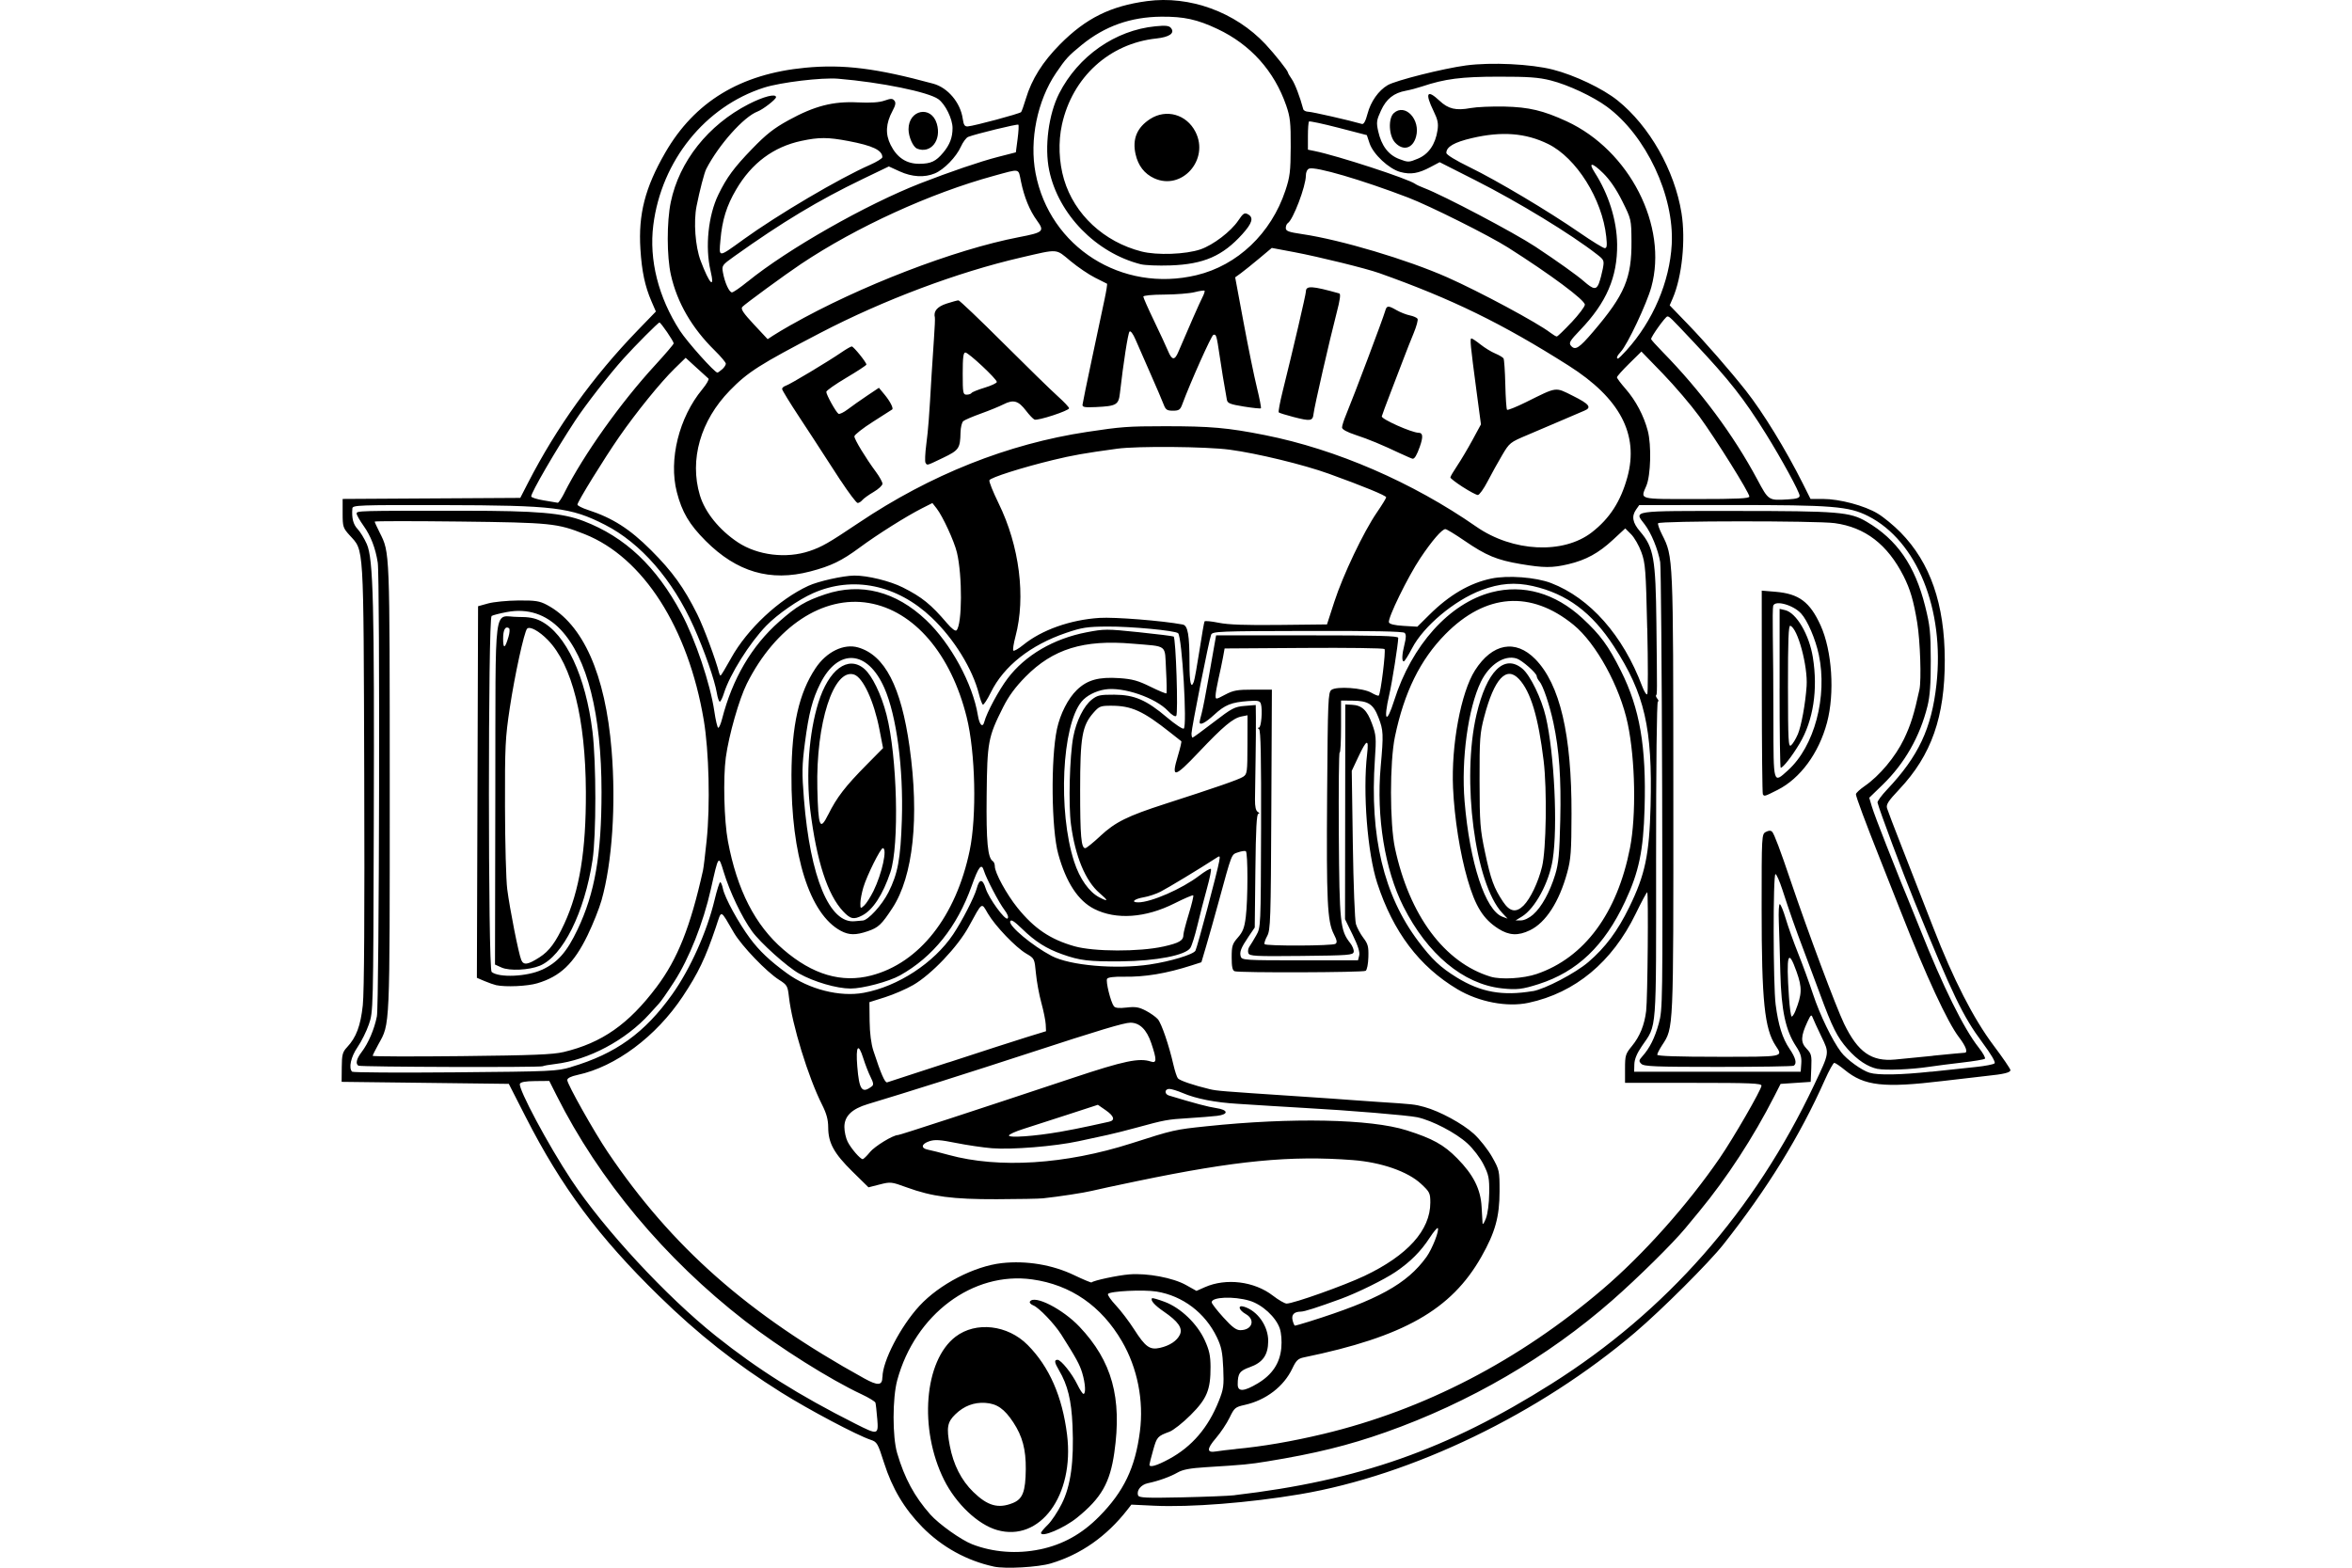 <?xml version="1.0" encoding="UTF-8" standalone="no"?>
<!-- Created with Inkscape (http://www.inkscape.org/) -->
<svg id="svg2" xmlns:rdf="http://www.w3.org/1999/02/22-rdf-syntax-ns#" xmlns="http://www.w3.org/2000/svg" height="45" width="67.5" version="1.1" xmlns:cc="http://creativecommons.org/ns#" xmlns:dc="http://purl.org/dc/elements/1.1/">
 <g id="g5081">
  <g id="g5021">
   <g id="g4962">
    <rect id="rect2990" opacity="0" height="45" width="67.5" y="0" x="3.5527e-15"/>
   </g>
  </g>
  <path id="path3851" d="m28.522 44.968c-0.778-0.168-1.494-0.564-2.055-1.136-0.516-0.526-0.863-1.11-1.095-1.84-0.18-0.564-0.201-0.601-0.383-0.662-0.397-0.132-1.775-0.862-2.572-1.362-1.3-0.816-2.384-1.672-3.508-2.771-1.734-1.695-2.794-3.12-3.822-5.134l-0.485-0.951-2.399-0.029-2.399-0.029 0.004-0.418c0.003-0.366 0.023-0.438 0.152-0.576 0.264-0.282 0.388-0.612 0.452-1.207 0.04-0.373 0.054-2.615 0.041-6.612-0.022-6.748-0.002-6.414-0.422-6.879-0.187-0.207-0.198-0.243-0.198-0.63v-0.41l2.549-0.015 2.549-0.015 0.222-0.432c0.827-1.607 1.865-3.051 3.144-4.374l0.526-0.544-0.126-0.291c-0.188-0.435-0.278-0.86-0.318-1.5-0.063-1.002 0.133-1.764 0.71-2.765 0.845-1.466 2.158-2.264 4.022-2.442 1.093-0.104 2.038 0.014 3.672 0.458 0.418 0.114 0.78 0.543 0.846 1.004 0.027 0.185 0.056 0.229 0.148 0.222 0.184-0.014 1.491-0.365 1.528-0.411 0.018-0.023 0.08-0.197 0.137-0.387 0.167-0.557 0.481-1.056 0.982-1.561 0.739-0.745 1.448-1.097 2.493-1.237 1.224-0.165 2.535 0.312 3.403 1.239 0.263 0.281 0.644 0.762 0.644 0.814 0 0.017 0.049 0.101 0.109 0.187 0.09 0.129 0.239 0.519 0.329 0.862 0.011 0.04 0.078 0.073 0.15 0.074 0.105 0.002 1.177 0.246 1.534 0.35 0.052 0.015 0.105-0.081 0.161-0.294 0.091-0.348 0.315-0.666 0.578-0.82 0.232-0.136 1.598-0.479 2.25-0.566 0.724-0.096 1.862-0.041 2.492 0.12 0.624 0.159 1.433 0.545 1.856 0.885 0.915 0.735 1.637 2.007 1.834 3.231 0.124 0.771 0.015 1.834-0.252 2.449l-0.087 0.202 0.528 0.547c0.495 0.513 1.188 1.308 1.657 1.9 0.489 0.619 1.148 1.694 1.638 2.672l0.219 0.438h0.355c0.478 0 1.196 0.191 1.572 0.419 0.17 0.102 0.465 0.345 0.656 0.54 0.854 0.869 1.267 2.06 1.27 3.666 0.003 1.629-0.383 2.73-1.302 3.706-0.326 0.346-0.387 0.441-0.354 0.551 0.022 0.073 0.208 0.56 0.413 1.083 0.372 0.947 0.613 1.566 0.91 2.333 0.578 1.492 1.156 2.621 1.733 3.389 0.266 0.354 0.484 0.672 0.484 0.709 0 0.07-0.189 0.116-0.691 0.167-0.174 0.018-0.737 0.083-1.251 0.145-1.697 0.204-2.25 0.142-2.809-0.315-0.138-0.113-0.275-0.206-0.304-0.206-0.029 0-0.151 0.22-0.271 0.49-0.719 1.615-1.65 3.124-2.909 4.719-0.414 0.525-1.774 1.882-2.536 2.53-2.738 2.332-6.401 4.1-9.619 4.644-1.456 0.246-3.147 0.379-4.19 0.329l-0.648-0.031-0.12 0.154c-0.597 0.762-1.329 1.275-2.189 1.533-0.367 0.11-1.308 0.163-1.637 0.092zm1.325-0.493c0.655-0.138 1.202-0.441 1.699-0.945 0.706-0.714 1.034-1.399 1.168-2.439 0.115-0.89-0.071-1.826-0.514-2.587-0.593-1.019-1.471-1.625-2.577-1.779-1.701-0.237-3.36 1.003-3.873 2.893-0.139 0.511-0.14 1.627-0.003 2.092 0.213 0.724 0.496 1.247 0.951 1.762 0.244 0.276 0.884 0.732 1.201 0.855 0.597 0.233 1.291 0.285 1.948 0.147zm0.029-0.475c0-0.024 0.088-0.128 0.194-0.231 0.106-0.103 0.288-0.376 0.402-0.605 0.258-0.515 0.353-1.208 0.308-2.249-0.032-0.723-0.138-1.158-0.387-1.58-0.133-0.225-0.144-0.303-0.043-0.302 0.101 0.001 0.416 0.395 0.57 0.712 0.071 0.146 0.15 0.266 0.175 0.266 0.072 0 0.054-0.3-0.035-0.597-0.074-0.246-0.173-0.428-0.601-1.103-0.199-0.314-0.642-0.776-0.804-0.84-0.073-0.029-0.117-0.078-0.097-0.11 0.125-0.202 0.939 0.212 1.423 0.723 0.933 0.987 1.224 2.038 0.999 3.612-0.124 0.869-0.374 1.305-1.068 1.867-0.375 0.304-1.038 0.583-1.036 0.437zm-1.262-0.081c-0.55-0.158-1.176-0.751-1.52-1.439-0.729-1.461-0.572-3.423 0.329-4.11 0.585-0.446 1.496-0.342 2.07 0.237 0.621 0.625 0.995 1.48 1.131 2.578 0.215 1.74-0.777 3.089-2.01 2.734zm0.451-0.774c0.286-0.114 0.367-0.326 0.374-0.974 0.005-0.562-0.095-0.941-0.356-1.339-0.257-0.392-0.472-0.542-0.809-0.563-0.323-0.02-0.609 0.089-0.855 0.327-0.232 0.224-0.26 0.382-0.161 0.903 0.103 0.545 0.331 0.993 0.674 1.327 0.411 0.4 0.716 0.486 1.133 0.319zm6.369-0.227c3.564-0.417 6.099-1.308 9.09-3.195 3.299-2.081 5.827-4.958 7.541-8.582 0.447-0.945 0.441-0.902 0.205-1.391-0.112-0.233-0.223-0.475-0.247-0.538-0.037-0.101-0.056-0.086-0.15 0.115-0.195 0.42-0.201 0.592-0.028 0.773 0.141 0.147 0.152 0.194 0.137 0.558l-0.017 0.397-0.432 0.029-0.432 0.029-0.176 0.346c-0.602 1.183-1.365 2.354-2.155 3.31-0.143 0.173-0.325 0.394-0.405 0.49-0.355 0.43-1.363 1.425-2.094 2.066-1.857 1.63-4.108 2.94-6.505 3.787-1.066 0.377-2.024 0.613-3.382 0.834-0.547 0.089-0.65 0.099-1.786 0.17-0.446 0.028-0.657 0.068-0.802 0.152-0.212 0.122-0.551 0.244-0.854 0.307-0.197 0.041-0.333 0.211-0.279 0.351 0.026 0.068 0.234 0.077 1.257 0.055 0.674-0.015 1.355-0.042 1.514-0.061zm-1.877-1.04c0.652-0.355 1.114-0.894 1.419-1.656 0.14-0.349 0.152-0.441 0.13-0.947-0.02-0.46-0.053-0.619-0.182-0.888-0.338-0.704-0.981-1.191-1.732-1.313-0.376-0.061-1.343-0.013-1.394 0.069-0.018 0.028 0.085 0.177 0.229 0.33 0.143 0.153 0.378 0.462 0.521 0.686 0.325 0.507 0.45 0.596 0.742 0.531 0.282-0.064 0.492-0.204 0.573-0.382 0.084-0.185-0.051-0.377-0.461-0.658-0.27-0.185-0.395-0.327-0.338-0.385 0.012-0.012 0.175 0.034 0.361 0.104 0.458 0.171 0.934 0.627 1.151 1.104 0.129 0.282 0.164 0.443 0.165 0.761 0.003 0.66-0.103 0.917-0.571 1.384-0.223 0.223-0.497 0.439-0.608 0.48-0.344 0.127-0.361 0.148-0.468 0.529-0.057 0.204-0.105 0.391-0.106 0.414-0.004 0.094 0.208 0.033 0.569-0.163zm1.905-0.285c0.782-0.073 1.616-0.217 2.521-0.433 2.892-0.693 5.612-2.104 8.02-4.161 1.156-0.987 2.429-2.414 3.351-3.757 0.394-0.574 1.199-1.969 1.199-2.078 0-0.068-0.312-0.081-1.958-0.081h-1.958v-0.408c0-0.381 0.013-0.424 0.201-0.653 0.225-0.275 0.356-0.599 0.405-1.001 0.043-0.354 0.069-3.411 0.03-3.409-0.017 0.001-0.166 0.28-0.331 0.619-0.675 1.386-1.735 2.267-3.075 2.554-0.613 0.132-1.425-0.023-2.038-0.388-1.096-0.653-1.846-1.645-2.304-3.049-0.281-0.862-0.418-2.611-0.29-3.704 0.053-0.456-0.01-0.433-0.258 0.094l-0.183 0.389 0.031 2.102c0.017 1.158 0.057 2.189 0.089 2.296 0.032 0.106 0.128 0.284 0.213 0.396 0.133 0.174 0.153 0.253 0.144 0.554-0.005 0.195-0.04 0.369-0.078 0.392-0.079 0.049-3.634 0.06-3.76 0.012-0.063-0.024-0.085-0.129-0.085-0.399 0-0.327 0.019-0.388 0.178-0.569 0.143-0.163 0.188-0.279 0.227-0.592 0.062-0.497 0.063-1.847 0.001-1.886-0.026-0.016-0.126-0.001-0.224 0.033-0.195 0.068-0.167-0.003-0.56 1.435-0.117 0.428-0.275 0.99-0.352 1.249l-0.139 0.471-0.271 0.087c-0.735 0.237-1.348 0.339-1.966 0.328-0.269-0.004-0.443 0.017-0.469 0.059-0.045 0.072 0.102 0.668 0.194 0.788 0.04 0.052 0.146 0.063 0.366 0.038 0.253-0.029 0.353-0.013 0.551 0.09 0.133 0.069 0.289 0.18 0.345 0.245 0.106 0.122 0.319 0.745 0.448 1.31 0.04 0.174 0.097 0.348 0.127 0.386 0.051 0.065 0.451 0.201 0.909 0.311 0.211 0.05 0.288 0.057 2.506 0.204 0.76 0.05 1.447 0.098 1.526 0.106 0.079 0.008 0.442 0.033 0.806 0.057 1.01 0.065 1.047 0.069 1.325 0.145 0.442 0.121 1.1 0.478 1.422 0.771 0.169 0.154 0.404 0.452 0.523 0.662 0.21 0.374 0.215 0.395 0.215 0.987 0 0.73-0.125 1.181-0.524 1.883-0.864 1.521-2.23 2.295-5.091 2.885-0.168 0.035-0.223 0.087-0.332 0.318-0.246 0.52-0.758 0.911-1.368 1.047-0.27 0.06-0.297 0.083-0.433 0.365-0.08 0.165-0.256 0.43-0.392 0.588-0.271 0.315-0.268 0.43 0.011 0.381 0.099-0.017 0.349-0.047 0.555-0.067zm-10.287-0.876c-0.017-0.214-0.04-0.418-0.051-0.453-0.011-0.035-0.189-0.144-0.396-0.241-0.905-0.424-2.346-1.33-3.348-2.107-2.295-1.779-4.188-4.044-5.407-6.472l-0.209-0.416-0.407 0.004c-0.278 0.002-0.416 0.028-0.436 0.079-0.053 0.138 0.817 1.765 1.476 2.759 0.937 1.414 2.73 3.35 4.154 4.484 1.205 0.96 2.366 1.69 3.998 2.514 0.651 0.329 0.665 0.325 0.627-0.15zm10.922-1.008c0.416-0.249 0.635-0.58 0.675-1.017 0.018-0.198 0.001-0.424-0.042-0.553-0.108-0.328-0.505-0.694-0.869-0.802-0.458-0.136-1.092-0.109-1.087 0.046 0.001 0.036 0.151 0.231 0.334 0.432 0.252 0.279 0.369 0.367 0.487 0.367 0.342 0 0.444-0.3 0.156-0.463-0.207-0.118-0.239-0.27-0.044-0.209 0.388 0.121 0.693 0.559 0.689 0.988-0.003 0.399-0.157 0.615-0.53 0.747-0.29 0.103-0.344 0.18-0.345 0.493-0.001 0.219 0.177 0.21 0.576-0.029zm-10.771-0.18c0.002-0.459 0.52-1.457 1.06-2.043 0.573-0.622 1.575-1.141 2.368-1.229 0.704-0.077 1.449 0.047 2.07 0.345 0.265 0.127 0.491 0.221 0.503 0.21 0.056-0.056 0.749-0.204 1.082-0.231 0.516-0.042 1.256 0.097 1.629 0.306l0.3 0.168 0.241-0.107c0.608-0.269 1.419-0.168 1.95 0.242 0.163 0.126 0.341 0.229 0.396 0.229 0.196 0 1.65-0.517 2.233-0.794 1.24-0.589 1.891-1.313 1.891-2.104 0-0.272-0.018-0.308-0.264-0.537-0.383-0.357-1.139-0.62-1.961-0.684-1.786-0.137-3.354 0.015-6.167 0.599-0.608 0.126-1.204 0.254-1.325 0.285-0.207 0.052-0.955 0.167-1.401 0.214-0.111 0.012-0.707 0.023-1.325 0.025-1.265 0.004-1.856-0.074-2.583-0.339-0.44-0.161-0.465-0.163-0.776-0.084l-0.322 0.082-0.463-0.455c-0.527-0.519-0.692-0.819-0.693-1.265-0.001-0.223-0.048-0.397-0.177-0.653-0.396-0.785-0.86-2.294-0.95-3.092-0.036-0.317-0.052-0.345-0.283-0.491-0.36-0.228-1.071-0.969-1.295-1.35-0.407-0.694-0.346-0.676-0.521-0.156-0.298 0.883-0.505 1.316-0.95 1.985-0.765 1.15-1.926 2.016-3.017 2.25-0.194 0.042-0.296 0.093-0.296 0.149 0 0.115 0.774 1.492 1.161 2.065 1.84 2.727 4.022 4.654 7.362 6.498 0.394 0.218 0.52 0.208 0.521-0.04zm12.256-1.597c1.958-0.615 2.795-1.075 3.353-1.847 0.168-0.231 0.382-0.779 0.327-0.834-0.016-0.016-0.12 0.108-0.23 0.277-0.256 0.393-0.556 0.694-0.977 0.98-0.324 0.22-1.098 0.602-1.569 0.774-0.684 0.25-1.049 0.367-1.152 0.368-0.197 0.002-0.278 0.088-0.237 0.253 0.021 0.083 0.051 0.15 0.068 0.15 0.017 0 0.204-0.055 0.417-0.121zm5.157-3.68c0.005-0.435-0.013-0.527-0.164-0.827-0.096-0.19-0.298-0.455-0.463-0.605-0.332-0.304-1.01-0.657-1.436-0.749-0.265-0.057-1.976-0.199-3.226-0.267-0.285-0.016-0.713-0.041-0.95-0.057-0.238-0.016-0.678-0.044-0.979-0.062-0.65-0.039-1.196-0.146-1.576-0.309-0.152-0.065-0.327-0.119-0.387-0.119-0.138 0-0.146 0.149-0.01 0.19 0.732 0.222 1.127 0.327 1.354 0.36 0.35 0.051 0.367 0.181 0.029 0.223-0.135 0.017-0.504 0.046-0.821 0.066-0.61 0.037-0.683 0.051-1.498 0.274-0.285 0.078-0.661 0.173-0.835 0.21-0.174 0.037-0.545 0.117-0.823 0.178-0.682 0.148-1.924 0.248-2.489 0.202-0.253-0.021-0.716-0.089-1.029-0.152-0.456-0.092-0.606-0.101-0.763-0.05-0.236 0.078-0.255 0.204-0.037 0.245 0.087 0.017 0.353 0.083 0.59 0.149 1.439 0.394 3.353 0.273 5.242-0.332 1.21-0.388 1.242-0.395 2.16-0.491 2.436-0.256 4.708-0.21 5.738 0.116 0.746 0.236 1.068 0.413 1.453 0.804 0.465 0.471 0.674 0.885 0.701 1.394 0.011 0.214 0.024 0.427 0.028 0.475 0.004 0.048 0.047-0.017 0.096-0.144 0.052-0.135 0.091-0.434 0.094-0.72zm-17.777-1.177c0.145-0.175 0.667-0.494 0.81-0.494 0.054 0 2.239-0.714 5.027-1.643 1.463-0.487 1.895-0.578 2.232-0.466 0.168 0.056 0.17-0.053 0.009-0.529-0.132-0.391-0.333-0.587-0.6-0.587-0.178 0-0.911 0.22-2.879 0.864-1.672 0.547-3.533 1.136-4.655 1.473-0.46 0.138-0.673 0.345-0.673 0.656 0 0.131 0.042 0.322 0.093 0.423 0.099 0.197 0.362 0.501 0.432 0.501 0.024 0 0.116-0.089 0.205-0.197zm5.433-0.581c0.269-0.047 0.671-0.126 0.893-0.176 0.222-0.05 0.462-0.102 0.533-0.117 0.192-0.039 0.158-0.162-0.092-0.335l-0.221-0.153-0.859 0.28c-0.472 0.154-1.047 0.34-1.276 0.412-0.23 0.072-0.418 0.158-0.418 0.19 0 0.072 0.739 0.02 1.44-0.102zm-5.373-1.311c0.054-0.042 0.046-0.102-0.036-0.265-0.059-0.116-0.153-0.358-0.21-0.539-0.145-0.463-0.221-0.361-0.173 0.232 0.055 0.68 0.136 0.79 0.419 0.571zm2.205-0.688c0.935-0.307 1.945-0.633 2.246-0.726l0.547-0.168-0.009-0.196c-0.005-0.107-0.061-0.385-0.125-0.618-0.064-0.232-0.134-0.614-0.156-0.848-0.04-0.424-0.041-0.427-0.278-0.566-0.306-0.18-0.891-0.792-1.102-1.152-0.188-0.323-0.15-0.349-0.548 0.378-0.317 0.581-1.072 1.374-1.596 1.677-0.197 0.114-0.56 0.271-0.806 0.349l-0.449 0.142 0.006 0.543c0.004 0.347 0.044 0.656 0.109 0.854 0.216 0.662 0.33 0.922 0.394 0.905 0.037-0.01 0.831-0.269 1.766-0.576zm28.195 0.269c0.444-0.048 1.022-0.109 1.286-0.137 0.264-0.027 0.504-0.074 0.534-0.104 0.034-0.034-0.097-0.257-0.349-0.597-0.562-0.757-0.852-1.358-1.952-4.056-0.338-0.828-1.004-2.609-1.058-2.832-0.009-0.037 0.114-0.205 0.274-0.374 0.902-0.956 1.277-1.753 1.417-3.015 0.239-2.156-0.56-4.126-1.962-4.836-0.554-0.28-1.026-0.318-3.934-0.316l-2.634 0.002-0.088 0.125c-0.138 0.197-0.105 0.379 0.115 0.635 0.389 0.455 0.445 0.769 0.466 2.632 0.023 2.031 0.023 2.035-0.009 2.066-0.014 0.014 0.003 0.06 0.039 0.103 0.035 0.043 0.04 0.077 0.012 0.077-0.031 0-0.052 1.837-0.051 4.536 0.002 5.064 0.028 4.719-0.41 5.358-0.14 0.205-0.21 0.374-0.214 0.518l-0.006 0.215h2.39 2.39l0.017-0.238c0.013-0.184-0.02-0.294-0.149-0.49-0.302-0.458-0.425-1.035-0.452-2.115-0.013-0.528-0.033-1.187-0.044-1.464s0.001-0.504 0.027-0.504c0.026 0 0.104 0.188 0.172 0.418 0.068 0.23 0.228 0.677 0.355 0.994 0.127 0.317 0.319 0.842 0.426 1.167 0.197 0.597 0.55 1.327 0.807 1.668 0.159 0.212 0.591 0.525 0.818 0.593 0.244 0.074 0.895 0.062 1.766-0.032zm-1.531-0.08c-0.287-0.057-0.584-0.253-0.864-0.57-0.304-0.345-0.441-0.618-0.803-1.603-0.162-0.439-0.373-1.006-0.47-1.26-0.21-0.549-0.405-1.105-0.602-1.714-0.08-0.246-0.169-0.446-0.198-0.446-0.072 0-0.067 3.184 0.005 3.744 0.077 0.595 0.195 0.969 0.399 1.271 0.178 0.262 0.218 0.424 0.12 0.485-0.031 0.019-1.007 0.034-2.171 0.034-1.807-0-2.128-0.013-2.202-0.087-0.077-0.077-0.074-0.101 0.03-0.218 0.21-0.234 0.356-0.526 0.471-0.944 0.11-0.398 0.113-0.587 0.096-6.71-0.01-3.465-0.035-6.404-0.056-6.531-0.06-0.358-0.259-0.842-0.446-1.083-0.311-0.402-0.418-0.386 2.618-0.385 2.946 0.001 3.275 0.028 3.752 0.309 0.873 0.513 1.387 1.255 1.68 2.426 0.139 0.556 0.159 0.746 0.161 1.555 0.002 0.673-0.024 1.026-0.094 1.31-0.215 0.872-0.656 1.647-1.285 2.257l-0.387 0.375 0.073 0.246c0.04 0.135 0.227 0.635 0.416 1.11 0.189 0.475 0.384 0.968 0.434 1.094 0.05 0.127 0.124 0.308 0.166 0.403 0.041 0.095 0.209 0.51 0.373 0.922 0.651 1.64 1.252 2.856 1.678 3.394 0.123 0.156 0.204 0.301 0.179 0.323-0.025 0.022-0.317 0.071-0.65 0.109-0.333 0.039-0.76 0.093-0.95 0.122-0.51 0.077-1.238 0.107-1.474 0.06zm1.582-0.38c0.471-0.047 0.88-0.085 0.907-0.085 0.107 0 0.041-0.184-0.16-0.446-0.326-0.424-0.946-1.762-1.661-3.586-0.168-0.428-0.439-1.115-0.603-1.526-0.418-1.052-0.693-1.791-0.693-1.863 0-0.034 0.112-0.138 0.249-0.233 0.428-0.294 0.885-0.841 1.129-1.349 0.195-0.407 0.292-0.716 0.445-1.422 0.059-0.274 0.022-1.394-0.064-1.92-0.103-0.63-0.201-0.961-0.393-1.34-0.461-0.906-1.101-1.398-1.974-1.517-0.524-0.071-5.025-0.068-5.069 0.003-0.016 0.025 0.035 0.171 0.113 0.325 0.323 0.638 0.321 0.601 0.324 7.436 0.003 6.851 0.009 6.714-0.322 7.221-0.077 0.118-0.14 0.241-0.14 0.274 0 0.039 0.599 0.059 1.757 0.059 1.906 0 1.857 0.01 1.642-0.317-0.32-0.483-0.403-1.291-0.403-3.929-0-2.121 0.001-2.144 0.121-2.208 0.083-0.044 0.14-0.046 0.181-0.005 0.056 0.056 0.235 0.53 0.535 1.42 0.487 1.442 1.299 3.614 1.529 4.09 0.397 0.818 0.786 1.091 1.464 1.028 0.127-0.012 0.616-0.06 1.087-0.107zm-4.881-7.503c-0.015-0.025-0.029-1.35-0.03-2.946l-0.002-2.901 0.396 0.033c0.672 0.056 0.987 0.292 1.293 0.965 0.33 0.728 0.41 1.944 0.184 2.791-0.234 0.877-0.767 1.602-1.418 1.931-0.374 0.189-0.382 0.191-0.422 0.127zm0.721-0.69c0.758-0.682 1.139-2.114 0.885-3.317-0.096-0.451-0.324-0.983-0.508-1.183-0.227-0.247-0.743-0.391-0.801-0.223-0.014 0.04-0.018 0.422-0.011 0.85 0.008 0.428 0.016 1.523 0.017 2.434 0.003 1.867-0.009 1.825 0.418 1.44zm-0.24-2.353v-2.281l0.158 0.037c0.323 0.076 0.691 0.702 0.796 1.353 0.15 0.93 0.013 1.817-0.382 2.479-0.215 0.361-0.474 0.693-0.541 0.693-0.017 0-0.032-1.027-0.032-2.281zm0.521 1.324c0.102-0.239 0.22-0.883 0.254-1.389 0.038-0.574-0.257-1.667-0.469-1.73-0.051-0.015-0.067 0.417-0.066 1.742 0.002 1.572 0.012 1.754 0.09 1.689 0.048-0.04 0.134-0.18 0.19-0.312zm-35.204 9.546c1.28-0.379 2.113-0.978 2.902-2.086 0.518-0.727 0.997-1.796 1.217-2.715 0.066-0.277 0.138-0.504 0.16-0.504 0.022 0 0.057 0.084 0.078 0.187 0.054 0.261 0.446 0.98 0.778 1.426 0.267 0.359 0.568 0.644 1.059 1.002 0.634 0.462 1.518 0.687 2.205 0.56 0.98-0.18 2.015-0.857 2.565-1.677 0.257-0.384 0.609-1.069 0.676-1.315 0.077-0.287 0.17-0.288 0.258-0.004 0.088 0.283 0.561 0.931 0.629 0.862 0.035-0.035 0.001-0.125-0.092-0.248-0.157-0.206-0.523-0.906-0.589-1.126-0.067-0.223-0.151-0.117-0.351 0.443-0.42 1.175-1.111 2.037-2.057 2.566-0.319 0.178-1.074 0.379-1.42 0.377-0.397-0.001-1.047-0.191-1.476-0.431-0.342-0.191-1.114-0.885-1.351-1.214-0.295-0.41-0.637-1.127-0.813-1.706-0.148-0.488-0.145-0.493-0.368 0.501-0.218 0.969-0.623 1.99-1.054 2.657-0.216 0.333-0.373 0.558-0.441 0.631-0.032 0.034-0.15 0.164-0.262 0.288-0.686 0.759-1.754 1.327-2.708 1.44-0.173 0.02-0.334 0.049-0.36 0.064-0.064 0.038-5.228 0.022-5.289-0.016-0.089-0.055-0.055-0.199 0.092-0.391 0.193-0.253 0.365-0.655 0.438-1.025 0.068-0.34 0.091-12.594 0.025-13.022-0.064-0.416-0.199-0.766-0.407-1.058-0.11-0.154-0.199-0.313-0.199-0.352 0-0.081 0.024-0.082 3.082-0.081 2.102 0 2.823 0.062 3.432 0.296 1.192 0.457 2.085 1.301 2.807 2.651 0.401 0.75 0.829 2.023 0.944 2.808 0.038 0.261 0.089 0.475 0.113 0.475 0.024 0 0.072-0.11 0.107-0.245 0.299-1.164 0.847-2.099 1.641-2.802 0.501-0.443 0.756-0.595 1.323-0.785 1.02-0.342 2.024-0.085 2.895 0.741 0.708 0.671 1.337 1.83 1.484 2.73 0.045 0.279 0.137 0.373 0.185 0.191 0.069-0.265 0.417-0.913 0.671-1.248 0.504-0.666 1.319-1.142 2.269-1.324 0.504-0.097 0.576-0.097 1.491-0.002 0.529 0.055 0.98 0.111 1.003 0.125 0.064 0.04 0.135 2.217 0.074 2.278-0.031 0.031-0.125-0.025-0.234-0.141-0.361-0.383-1.293-0.701-1.81-0.618-0.27 0.043-0.531 0.178-0.671 0.347-0.568 0.683-0.683 3.149-0.215 4.594 0.159 0.491 0.43 0.875 0.725 1.027 0.264 0.136 0.265 0.099 0.005-0.123-0.403-0.345-0.698-1.051-0.82-1.968-0.076-0.565-0.039-1.968 0.066-2.519 0.086-0.452 0.302-0.886 0.53-1.066 0.162-0.127 0.237-0.144 0.646-0.142 0.58 0.003 0.92 0.15 1.516 0.655 0.231 0.195 0.446 0.339 0.478 0.319 0.103-0.063-0.049-2.631-0.161-2.738-0.08-0.076-1.355-0.197-2.032-0.192-0.581 0.004-0.726 0.026-1.184 0.182-1.02 0.347-1.787 0.953-2.157 1.704-0.103 0.21-0.207 0.369-0.231 0.355-0.024-0.015-0.074-0.15-0.112-0.301-0.182-0.722-0.717-1.589-1.356-2.196-0.997-0.947-2.262-1.208-3.405-0.702-0.42 0.186-1.027 0.608-1.342 0.933-0.479 0.494-1.047 1.4-1.215 1.936-0.042 0.135-0.096 0.245-0.12 0.245-0.024 0-0.062-0.11-0.084-0.245-0.062-0.373-0.354-1.211-0.664-1.904-0.605-1.352-1.52-2.404-2.547-2.928-0.984-0.502-1.446-0.558-4.649-0.565-2.439-0.005-2.594 0.001-2.601 0.096-0.022 0.277 0.024 0.457 0.15 0.59 0.076 0.08 0.196 0.275 0.265 0.434 0.186 0.424 0.218 1.699 0.2 8.035-0.015 5.358-0.016 5.387-0.141 5.75-0.069 0.2-0.215 0.495-0.325 0.654-0.191 0.278-0.262 0.598-0.156 0.705 0.024 0.024 1.352 0.032 2.952 0.018 2.782-0.024 2.927-0.031 3.333-0.151zm-0.217-0.429c1.101-0.263 1.865-0.797 2.67-1.867 0.603-0.801 0.972-1.728 1.332-3.346 0.017-0.074 0.064-0.463 0.105-0.864 0.105-1.013 0.067-2.561-0.083-3.453-0.447-2.652-1.738-4.668-3.416-5.335-0.79-0.314-0.97-0.332-3.594-0.363-1.339-0.015-2.434-0.015-2.434 0.002 0 0.017 0.064 0.158 0.143 0.314 0.293 0.583 0.288 0.464 0.289 7.328 0 6.979 0.01 6.755-0.323 7.357-0.092 0.166-0.167 0.317-0.167 0.336 0 0.019 1.147 0.023 2.549 0.008 2.048-0.022 2.623-0.045 2.928-0.117zm-1.935-1.92c-0.063-0.014-0.213-0.067-0.334-0.118l-0.218-0.093 0.017-5.333 0.017-5.333 0.288-0.08c0.158-0.044 0.547-0.082 0.864-0.085 0.494-0.004 0.611 0.014 0.823 0.126 1.036 0.548 1.679 1.991 1.857 4.17 0.128 1.567 0.017 3.228-0.288 4.308-0.067 0.238-0.248 0.691-0.402 1.008-0.393 0.809-0.783 1.181-1.445 1.377-0.283 0.084-0.905 0.112-1.179 0.053zm1.313-0.44c0.453-0.21 0.714-0.505 1.026-1.161 0.495-1.041 0.686-2.139 0.686-3.946 0-2.227-0.408-3.848-1.173-4.658-0.421-0.445-0.948-0.618-1.545-0.505-0.201 0.038-0.397 0.088-0.436 0.112-0.104 0.064-0.103 10.134 0.001 10.219 0.208 0.171 1.013 0.136 1.442-0.063zm-1.156-0.066-0.189-0.085 0.009-4.929c0.011-5.667-0.069-5.047 0.651-5.05 0.312-0.001 0.479 0.029 0.652 0.117 0.723 0.369 1.291 1.583 1.486 3.176 0.109 0.888 0.109 2.973 0.001 3.686-0.229 1.507-0.852 2.757-1.512 3.033-0.305 0.127-0.872 0.154-1.098 0.052zm1.091-0.295c0.279-0.179 0.463-0.43 0.707-0.958 0.44-0.952 0.628-2.101 0.621-3.791-0.009-2.102-0.394-3.642-1.091-4.358-0.251-0.258-0.521-0.405-0.596-0.324-0.083 0.089-0.354 1.329-0.495 2.263-0.132 0.874-0.143 1.103-0.139 2.851 0.002 1.045 0.031 2.108 0.064 2.362 0.073 0.57 0.327 1.854 0.403 2.034 0.066 0.156 0.19 0.137 0.526-0.079zm-0.895-9.188c0.038-0.13 0.045-0.24 0.015-0.259-0.105-0.065-0.167 0.047-0.167 0.305 0 0.302 0.054 0.285 0.151-0.046zm36.934 10.732c0.193-0.487 0.198-0.669 0.035-1.129-0.245-0.69-0.301-0.505-0.219 0.725 0.02 0.309 0.056 0.562 0.079 0.562s0.07-0.071 0.105-0.158zm-7.537-0.57c0.349-0.059 1.224-0.517 1.596-0.836 0.488-0.418 0.839-0.889 1.174-1.575 0.457-0.935 0.576-1.503 0.612-2.91 0.057-2.232-0.169-3.215-1.052-4.577-0.631-0.973-1.351-1.509-2.325-1.731-0.511-0.116-0.951-0.081-1.48 0.118-0.773 0.291-1.662 1.037-1.989 1.669-0.107 0.206-0.213 0.375-0.237 0.375-0.062 0-0.053-0.197 0.022-0.496 0.047-0.185 0.048-0.277 0.003-0.322-0.043-0.043-0.913-0.06-2.787-0.056-2.555 0.005-2.728 0.013-2.767 0.109-0.058 0.141-0.563 2.684-0.563 2.833 0 0.066 0.013 0.12 0.03 0.12s0.289-0.199 0.605-0.442c0.526-0.404 0.602-0.444 0.892-0.468l0.317-0.026 0.004 0.367c0.002 0.202-0.001 0.743-0.009 1.202-0.008 0.459-0.015 0.973-0.017 1.141-0.002 0.209 0.023 0.323 0.081 0.359 0.051 0.032 0.057 0.054 0.016 0.054-0.05 0.001-0.073 0.428-0.086 1.632l-0.018 1.632-0.173 0.255c-0.222 0.328-0.27 0.448-0.228 0.58 0.032 0.101 0.128 0.107 1.699 0.107h1.665l0.035-0.138c0.024-0.095-0.035-0.28-0.186-0.59l-0.221-0.453 0.004-3.082 0.004-3.082 0.184 0.009c0.291 0.014 0.439 0.151 0.581 0.54 0.12 0.328 0.126 0.41 0.084 1.027-0.151 2.211 0.251 3.898 1.245 5.221 0.391 0.52 0.634 0.749 1.103 1.039 0.691 0.426 1.315 0.538 2.181 0.393zm-0.893-0.082c-1.102-0.123-2.128-0.978-2.82-2.35-0.531-1.053-0.779-2.579-0.651-4.01 0.084-0.939 0.079-1.046-0.064-1.416-0.149-0.386-0.291-0.477-0.745-0.482l-0.328-0.003v0.758c0 0.417-0.018 0.747-0.04 0.733-0.022-0.013-0.032 1.045-0.024 2.353 0.017 2.546 0.039 2.752 0.327 3.118 0.066 0.084 0.111 0.197 0.1 0.253-0.018 0.092-0.143 0.102-1.503 0.116-1.336 0.014-1.488 0.005-1.52-0.08-0.02-0.052-0.006-0.137 0.03-0.188 0.036-0.051 0.125-0.197 0.196-0.323 0.13-0.23 0.13-0.236 0.139-3.053 0.006-2.064-0.01-2.834-0.058-2.865-0.043-0.028-0.044-0.043-0.004-0.043 0.067-0.001 0.109-0.518 0.056-0.685-0.028-0.087-0.084-0.099-0.363-0.079-0.485 0.035-0.667 0.108-0.975 0.392-0.255 0.235-0.421 0.319-0.42 0.213 0-0.024 0.026-0.136 0.058-0.25s0.125-0.593 0.208-1.066c0.083-0.472 0.163-0.93 0.179-1.017l0.028-0.158h2.614c2.054 0 2.614 0.015 2.613 0.072-0.002 0.179-0.177 1.286-0.257 1.629-0.175 0.756-0.081 0.871 0.14 0.171 0.503-1.591 1.583-2.792 2.798-3.109 0.908-0.237 1.827 0.026 2.604 0.745 0.52 0.482 0.743 0.786 1.106 1.51 0.543 1.085 0.731 2.175 0.679 3.95-0.035 1.22-0.162 1.824-0.56 2.674-0.595 1.271-1.37 2.012-2.478 2.368-0.471 0.151-0.635 0.17-1.066 0.122zm1.009-0.413c1.366-0.466 2.308-1.739 2.675-3.615 0.182-0.93 0.153-2.536-0.065-3.569-0.224-1.063-0.907-2.309-1.556-2.838-1.224-0.998-2.522-0.903-3.678 0.27-0.721 0.731-1.182 1.668-1.447 2.943-0.151 0.723-0.15 2.491 0.001 3.197 0.413 1.931 1.42 3.286 2.743 3.69 0.3 0.091 0.942 0.054 1.328-0.078zm-1.101-1.298c-0.435-0.276-0.661-0.637-0.887-1.419-0.216-0.746-0.375-1.751-0.415-2.623-0.056-1.227 0.227-2.743 0.63-3.375 0.496-0.777 1.163-0.901 1.731-0.321 0.707 0.722 1.045 2.165 1.039 4.445-0.002 1.071-0.019 1.298-0.123 1.679-0.23 0.842-0.614 1.438-1.07 1.658-0.339 0.164-0.596 0.152-0.904-0.043zm0.998-0.409c0.24-0.21 0.476-0.639 0.631-1.143 0.098-0.319 0.123-0.593 0.146-1.568 0.028-1.203-0.029-2.007-0.197-2.793-0.109-0.509-0.297-1.067-0.4-1.185-0.044-0.05-0.079-0.118-0.079-0.152 0-0.086-0.422-0.457-0.575-0.506-0.352-0.112-0.787 0.172-1.029 0.672-0.366 0.757-0.566 2.227-0.466 3.426 0.148 1.77 0.597 3.136 1.09 3.316l0.144 0.052-0.152-0.162c-0.784-0.835-1.174-3.832-0.741-5.691 0.292-1.251 0.8-1.758 1.321-1.319 0.224 0.189 0.547 0.855 0.669 1.379 0.244 1.052 0.346 3.159 0.198 4.098-0.104 0.661-0.507 1.406-0.884 1.636l-0.181 0.11 0.156 0c0.091 0 0.237-0.07 0.349-0.169zm-0.277-0.256c0.198-0.198 0.421-0.667 0.531-1.115 0.12-0.491 0.146-2.212 0.046-3.039-0.153-1.262-0.372-1.987-0.707-2.347-0.363-0.389-0.71-0.014-0.998 1.08-0.125 0.475-0.136 0.629-0.134 1.843 0.002 1.213 0.016 1.386 0.158 2.057 0.164 0.774 0.253 1.017 0.517 1.413 0.191 0.287 0.374 0.321 0.587 0.108zm-5.398 1.098c0.055-0.036 0.044-0.1-0.046-0.277-0.188-0.368-0.215-0.94-0.193-4.025 0.02-2.701 0.028-2.914 0.123-2.986 0.149-0.112 0.912-0.058 1.149 0.082 0.101 0.059 0.195 0.096 0.21 0.08 0.057-0.06 0.208-1.292 0.165-1.336-0.026-0.026-1.069-0.04-2.318-0.031l-2.271 0.015-0.047 0.259c-0.026 0.143-0.085 0.42-0.13 0.617-0.045 0.197-0.082 0.411-0.082 0.477 0 0.117 0.005 0.116 0.273-0.026 0.236-0.125 0.347-0.145 0.808-0.145h0.535l-0.016 3.442c-0.015 3.181-0.024 3.456-0.119 3.63-0.057 0.104-0.091 0.209-0.076 0.233 0.036 0.059 1.944 0.052 2.036-0.008zm-13.321 0.909c1.38-0.359 2.43-1.693 2.824-3.587 0.206-0.991 0.165-2.814-0.086-3.826-0.45-1.818-1.512-3.058-2.808-3.279-1.315-0.225-2.679 0.677-3.5 2.313-0.221 0.439-0.518 1.48-0.605 2.12-0.08 0.588-0.05 1.818 0.06 2.402 0.263 1.403 0.781 2.415 1.592 3.112 0.839 0.722 1.67 0.967 2.523 0.745zm-0.875-1.282c-0.894-0.477-1.429-2.168-1.416-4.475 0.008-1.428 0.215-2.347 0.69-3.062 0.314-0.473 0.814-0.716 1.224-0.597 0.766 0.222 1.232 1.125 1.475 2.85 0.285 2.032 0.106 3.717-0.492 4.631-0.311 0.475-0.402 0.56-0.707 0.664-0.346 0.118-0.538 0.115-0.774-0.011zm0.626-0.294c0.158-0.008 0.555-0.443 0.74-0.809 0.271-0.536 0.35-0.961 0.386-2.076 0.048-1.493-0.151-2.993-0.502-3.792-0.482-1.095-1.323-1.153-1.838-0.128-0.227 0.453-0.331 0.852-0.442 1.705-0.084 0.647-0.088 0.859-0.028 1.609 0.18 2.255 0.737 3.59 1.464 3.509 0.07-0.008 0.169-0.016 0.221-0.019zm-0.559-0.265c-0.447-0.474-0.763-1.449-0.943-2.906-0.126-1.025-0.037-2.217 0.23-3.078 0.297-0.958 0.852-1.371 1.316-0.981 0.226 0.19 0.493 0.738 0.642 1.321 0.309 1.201 0.371 3.747 0.111 4.522-0.216 0.643-0.501 1.081-0.808 1.24-0.243 0.126-0.338 0.106-0.549-0.119zm0.871-0.584c0.245-0.5 0.404-1.229 0.268-1.229-0.067 0-0.457 0.786-0.558 1.123-0.047 0.158-0.086 0.363-0.086 0.455-0.001 0.162 0.003 0.164 0.11 0.067 0.061-0.055 0.18-0.243 0.266-0.416zm-1.298-2.194c0.245-0.495 0.489-0.811 1.107-1.436l0.466-0.472-0.104-0.536c-0.156-0.81-0.473-1.495-0.73-1.576-0.586-0.186-1.096 1.399-1.052 3.271 0.026 1.114 0.074 1.229 0.311 0.75zm9.234 4.302c0.584-0.086 1.246-0.286 1.304-0.395 0.054-0.101 0.637-2.294 0.682-2.566 0.028-0.169 0.027-0.17-0.114-0.077-0.397 0.26-1.371 0.85-1.574 0.952-0.127 0.064-0.34 0.135-0.475 0.158-0.277 0.046-0.387 0.146-0.16 0.146 0.367 0 1.253-0.387 1.746-0.763 0.167-0.128 0.319-0.217 0.338-0.198s-0.033 0.275-0.115 0.57c-0.082 0.294-0.204 0.769-0.272 1.054-0.068 0.285-0.158 0.574-0.201 0.643-0.134 0.212-0.983 0.378-1.984 0.387-0.932 0.009-1.186-0.022-1.694-0.203-0.457-0.162-0.775-0.364-1.153-0.731-0.228-0.221-0.316-0.277-0.34-0.214-0.05 0.129 0.639 0.704 1.189 0.993 0.526 0.276 1.836 0.39 2.823 0.245zm0.379-0.512c0.472-0.107 0.58-0.172 0.581-0.349 0-0.048 0.069-0.313 0.154-0.591 0.085-0.277 0.142-0.517 0.127-0.531-0.015-0.015-0.259 0.09-0.542 0.232-0.83 0.417-1.671 0.475-2.298 0.159-0.463-0.234-0.808-0.759-1.034-1.576-0.198-0.714-0.218-2.742-0.037-3.591 0.093-0.434 0.321-0.88 0.573-1.122 0.298-0.287 0.626-0.377 1.217-0.337 0.374 0.026 0.537 0.071 0.892 0.246 0.239 0.118 0.446 0.204 0.459 0.191 0.013-0.013 0.009-0.315-0.011-0.671-0.04-0.753 0.07-0.667-0.967-0.756-1.401-0.12-2.278 0.152-3.065 0.949-0.291 0.295-0.483 0.556-0.643 0.874-0.432 0.86-0.457 0.993-0.473 2.53-0.014 1.338 0.03 1.8 0.179 1.892 0.031 0.019 0.056 0.086 0.056 0.148 0 0.185 0.339 0.804 0.652 1.192 0.48 0.594 0.939 0.904 1.632 1.101 0.554 0.158 1.867 0.162 2.548 0.009zm-1.805-3.175c0.43-0.4 0.782-0.574 1.855-0.92 1.459-0.47 2.119-0.699 2.241-0.778 0.119-0.077 0.125-0.123 0.127-0.924l0.002-0.843-0.176 0.035c-0.243 0.049-0.522 0.283-1.229 1.03-0.697 0.737-0.791 0.754-0.597 0.111 0.069-0.228 0.114-0.422 0.101-0.431-0.013-0.009-0.153-0.119-0.311-0.245-0.79-0.626-1.116-0.774-1.702-0.774-0.306 0-0.344 0.015-0.508 0.202-0.326 0.371-0.382 0.697-0.382 2.217 0 1.326 0.03 1.67 0.147 1.67 0.032 0 0.227-0.157 0.433-0.349zm15.695-5.958c-0.038-1.688-0.052-1.872-0.167-2.188-0.069-0.19-0.201-0.421-0.294-0.514l-0.169-0.169-0.354 0.328c-0.412 0.382-0.775 0.58-1.279 0.699-0.462 0.109-0.705 0.108-1.373-0.005-0.678-0.115-0.99-0.245-1.606-0.668-0.268-0.184-0.516-0.334-0.55-0.334-0.097 0-0.382 0.329-0.72 0.834-0.358 0.535-0.943 1.733-0.9 1.844 0.019 0.05 0.166 0.085 0.422 0.1l0.393 0.023 0.343-0.34c0.574-0.57 1.157-0.911 1.777-1.041 0.477-0.1 1.28-0.04 1.719 0.129 1.118 0.43 2.066 1.505 2.613 2.961 0.057 0.152 0.123 0.256 0.146 0.23 0.023-0.025 0.024-0.875 0.001-1.889zm-12.849 0.629c0.066-0.435 0.132-0.808 0.145-0.83 0.013-0.022 0.195-0.004 0.403 0.038 0.271 0.056 0.769 0.074 1.745 0.063l1.366-0.015 0.211-0.65c0.248-0.766 0.842-2.012 1.22-2.562 0.147-0.214 0.268-0.411 0.268-0.437 0-0.049-0.657-0.319-1.642-0.675-0.728-0.263-2.065-0.587-2.851-0.692-0.679-0.09-2.644-0.107-3.226-0.028-0.944 0.129-1.279 0.188-1.843 0.325-0.894 0.217-1.796 0.504-1.826 0.581-0.014 0.037 0.105 0.335 0.265 0.662 0.599 1.221 0.785 2.693 0.484 3.822-0.054 0.203-0.082 0.386-0.061 0.406 0.02 0.02 0.149-0.053 0.285-0.164 0.53-0.43 1.35-0.721 2.186-0.775 0.436-0.028 1.802 0.08 2.389 0.19 0.149 0.028 0.195 0.294 0.195 1.117 0 0.556 0.044 0.743 0.124 0.527 0.023-0.063 0.096-0.469 0.163-0.904zm-13.441 0.221c0.465-0.834 1.367-1.679 2.215-2.072 0.284-0.132 0.995-0.291 1.319-0.295 0.373-0.004 1.024 0.155 1.392 0.34 0.553 0.279 0.808 0.485 1.274 1.032 0.133 0.155 0.237 0.233 0.269 0.199 0.163-0.17 0.17-1.567 0.011-2.233-0.077-0.325-0.409-1.044-0.583-1.266l-0.121-0.154-0.297 0.15c-0.45 0.228-1.285 0.754-1.788 1.126-0.521 0.385-0.822 0.531-1.422 0.688-1.144 0.299-2.108 0.017-3.002-0.88-0.469-0.47-0.679-0.826-0.826-1.401-0.238-0.928 0.062-2.138 0.73-2.946 0.123-0.149 0.203-0.288 0.178-0.31-0.025-0.021-0.183-0.164-0.35-0.318l-0.304-0.278-0.32 0.312c-0.401 0.392-1.094 1.247-1.587 1.957-0.439 0.633-1.199 1.865-1.199 1.945 0 0.03 0.136 0.099 0.302 0.153 0.706 0.23 1.199 0.544 1.809 1.154 0.614 0.613 0.946 1.075 1.329 1.843 0.184 0.37 0.532 1.304 0.627 1.685 0.01 0.04 0.029 0.072 0.042 0.072 0.013 0 0.15-0.227 0.304-0.504zm2.25-3.071c0.355-0.12 0.547-0.23 1.41-0.809 2.064-1.385 4.278-2.266 6.557-2.611 0.98-0.148 1.167-0.162 2.218-0.163 1.325-0.001 1.816 0.043 2.88 0.254 2.055 0.409 4.238 1.355 6.068 2.628 1.048 0.729 2.5 0.8 3.32 0.162 0.513-0.399 0.827-0.887 1.018-1.582 0.336-1.226-0.212-2.266-1.685-3.201-1.907-1.21-3.346-1.913-5.436-2.656-0.376-0.134-1.737-0.469-2.435-0.601l-0.649-0.122-0.364 0.305c-0.2 0.168-0.437 0.357-0.525 0.422l-0.162 0.117 0.241 1.294c0.133 0.712 0.304 1.552 0.382 1.867 0.077 0.315 0.129 0.584 0.115 0.598-0.014 0.014-0.235-0.009-0.49-0.05-0.393-0.064-0.468-0.094-0.486-0.194-0.091-0.509-0.151-0.875-0.209-1.271-0.086-0.582-0.097-0.619-0.18-0.592-0.057 0.019-0.661 1.371-0.892 1.995-0.057 0.155-0.095 0.181-0.267 0.181-0.172 0-0.209-0.026-0.27-0.187-0.039-0.103-0.208-0.498-0.376-0.878-0.168-0.38-0.36-0.819-0.427-0.975-0.072-0.169-0.143-0.262-0.173-0.23-0.044 0.046-0.176 0.893-0.276 1.771-0.038 0.331-0.101 0.367-0.686 0.395-0.325 0.015-0.394 0.003-0.387-0.068 0.004-0.048 0.13-0.657 0.278-1.354 0.148-0.697 0.309-1.456 0.358-1.687 0.049-0.231 0.079-0.425 0.067-0.432-0.012-0.007-0.166-0.084-0.342-0.172-0.177-0.088-0.494-0.303-0.705-0.478-0.436-0.362-0.329-0.354-1.424-0.101-1.82 0.421-3.944 1.219-5.76 2.165-1.743 0.908-2.074 1.119-2.594 1.652-0.842 0.864-1.163 1.986-0.86 3.004 0.146 0.491 0.557 1 1.094 1.356 0.563 0.372 1.39 0.473 2.054 0.248zm0.889-2.028c-0.234-0.356-0.482-0.738-0.551-0.849s-0.352-0.542-0.626-0.959c-0.275-0.417-0.5-0.784-0.5-0.817 0-0.033 0.049-0.075 0.109-0.094 0.12-0.038 1.216-0.695 1.598-0.958 0.134-0.092 0.266-0.168 0.293-0.168 0.052 0 0.42 0.455 0.42 0.52 0 0.021-0.259 0.191-0.575 0.378-0.316 0.187-0.575 0.369-0.576 0.405-0.001 0.082 0.278 0.586 0.35 0.63 0.03 0.018 0.151-0.04 0.269-0.13 0.118-0.09 0.367-0.265 0.553-0.39l0.338-0.226 0.165 0.199c0.155 0.187 0.26 0.392 0.216 0.423-0.011 0.008-0.259 0.166-0.552 0.353-0.293 0.186-0.533 0.375-0.533 0.419 0 0.088 0.325 0.623 0.619 1.02 0.103 0.139 0.187 0.292 0.187 0.34 0 0.048-0.114 0.154-0.254 0.236-0.14 0.082-0.286 0.187-0.324 0.233-0.038 0.046-0.099 0.084-0.134 0.083-0.036-0-0.256-0.292-0.49-0.648zm17.857 0.189c-0.195-0.126-0.355-0.249-0.355-0.274 0-0.025 0.088-0.175 0.195-0.334 0.107-0.159 0.304-0.491 0.439-0.739l0.244-0.45-0.128-0.96c-0.176-1.326-0.193-1.507-0.145-1.507 0.023 0 0.141 0.078 0.261 0.174 0.121 0.096 0.31 0.212 0.422 0.258 0.112 0.047 0.218 0.11 0.238 0.141 0.019 0.031 0.042 0.368 0.051 0.749 0.009 0.381 0.031 0.707 0.05 0.726 0.018 0.018 0.263-0.08 0.544-0.219 0.906-0.449 0.828-0.439 1.346-0.181 0.471 0.234 0.549 0.335 0.33 0.425-0.071 0.029-0.35 0.149-0.619 0.265s-0.723 0.31-1.008 0.43c-0.507 0.213-0.523 0.226-0.734 0.583-0.119 0.201-0.307 0.54-0.418 0.754-0.111 0.214-0.237 0.389-0.279 0.389s-0.236-0.103-0.431-0.229zm-15.418-0.695c-0.021-0.034-0.011-0.273 0.023-0.533 0.057-0.44 0.08-0.743 0.152-1.998 0.015-0.269 0.046-0.736 0.068-1.037 0.022-0.301 0.033-0.571 0.026-0.601-0.046-0.179 0.065-0.312 0.335-0.4 0.157-0.051 0.311-0.093 0.342-0.093 0.031 0 0.61 0.551 1.285 1.225 0.675 0.674 1.377 1.359 1.559 1.522 0.182 0.163 0.331 0.321 0.331 0.35 0 0.07-0.9 0.365-0.993 0.325-0.04-0.017-0.15-0.132-0.245-0.257-0.218-0.285-0.359-0.325-0.641-0.182-0.122 0.062-0.416 0.182-0.653 0.267s-0.463 0.182-0.504 0.216c-0.041 0.034-0.077 0.181-0.08 0.328-0.01 0.456-0.045 0.508-0.503 0.727-0.48 0.23-0.452 0.222-0.501 0.141zm1.321-2.003c0.016-0.026 0.186-0.095 0.378-0.153 0.192-0.058 0.348-0.132 0.348-0.164 0-0.084-0.813-0.845-0.903-0.845-0.058 0-0.076 0.142-0.076 0.605 0 0.56 0.009 0.605 0.112 0.605 0.061 0 0.125-0.021 0.141-0.048zm12.332 1.748c-0.564-0.267-0.927-0.418-1.31-0.544-0.248-0.082-0.389-0.159-0.389-0.214 0-0.047 0.05-0.207 0.112-0.355 0.24-0.581 1.061-2.76 1.127-2.991 0.045-0.158 0.084-0.16 0.328-0.02 0.105 0.06 0.274 0.127 0.377 0.148 0.103 0.021 0.203 0.065 0.223 0.097 0.02 0.032-0.03 0.218-0.111 0.413-0.081 0.195-0.21 0.523-0.288 0.729-0.077 0.206-0.246 0.647-0.375 0.979-0.129 0.333-0.242 0.639-0.252 0.68-0.019 0.079 0.864 0.472 1.059 0.472 0.122 0 0.132 0.119 0.031 0.403-0.085 0.239-0.149 0.347-0.204 0.342-0.022-0.002-0.169-0.065-0.328-0.14zm-3.096-1.06c-0.214-0.055-0.402-0.115-0.419-0.131-0.017-0.017 0.033-0.287 0.111-0.601 0.3-1.205 0.668-2.785 0.668-2.867 0-0.177 0.173-0.167 0.958 0.053 0.045 0.013 0.022 0.184-0.075 0.555-0.2 0.769-0.641 2.695-0.663 2.898-0.023 0.212-0.084 0.221-0.58 0.093zm-20.917 2.169c0.548-1.085 1.609-2.577 2.596-3.651 0.295-0.321 0.537-0.605 0.537-0.63 0-0.062-0.366-0.597-0.409-0.599-0.035-0.001-0.69 0.656-1.031 1.035-0.407 0.452-1.094 1.335-1.393 1.791-0.559 0.851-1.256 2.053-1.256 2.165 0 0.031 0.162 0.083 0.36 0.115 0.198 0.032 0.379 0.063 0.402 0.068 0.023 0.005 0.111-0.127 0.195-0.293zm35.446 0.091c0-0.103-0.52-1.057-0.968-1.776-0.634-1.017-1.046-1.541-2.056-2.615-0.693-0.737-0.71-0.754-0.772-0.754-0.053 0-0.466 0.576-0.466 0.649 0 0.018 0.149 0.184 0.331 0.37 1.09 1.112 2.032 2.381 2.715 3.657 0.328 0.613 0.32 0.608 0.885 0.575 0.246-0.014 0.331-0.042 0.331-0.105zm-1.442 0.024c-0.003-0.114-0.963-1.651-1.437-2.301-0.238-0.326-0.709-0.878-1.047-1.227l-0.614-0.634-0.351 0.346c-0.193 0.19-0.351 0.367-0.351 0.394-0 0.027 0.111 0.175 0.247 0.33 0.293 0.335 0.524 0.772 0.638 1.207 0.108 0.412 0.085 1.276-0.041 1.575-0.171 0.404-0.256 0.382 1.432 0.382 1.184 0 1.526-0.016 1.524-0.072zm-29.479-3.652c0.058-0.052 0.105-0.125 0.105-0.161s-0.144-0.207-0.32-0.38c-0.654-0.643-1.077-1.372-1.257-2.169-0.119-0.53-0.121-1.526-0.003-2.091 0.244-1.169 1.073-2.213 2.229-2.808 0.43-0.221 0.791-0.314 0.791-0.202-0 0.062-0.374 0.352-0.53 0.411-0.397 0.151-1.113 0.954-1.472 1.648-0.056 0.108-0.188 0.614-0.278 1.066-0.09 0.45-0.037 1.165 0.116 1.569 0.255 0.676 0.414 0.836 0.285 0.288-0.16-0.68-0.067-1.587 0.225-2.187 0.239-0.491 0.448-0.775 0.969-1.313 0.404-0.418 0.622-0.589 1.044-0.821 0.747-0.41 1.274-0.546 1.982-0.512 0.378 0.018 0.625 0.002 0.773-0.051 0.182-0.064 0.229-0.064 0.282 0 0.048 0.058 0.036 0.131-0.052 0.294-0.194 0.361-0.211 0.666-0.055 0.978 0.183 0.366 0.454 0.544 0.826 0.542 0.331-0.002 0.473-0.069 0.683-0.321 0.189-0.227 0.268-0.434 0.268-0.705 0-0.262-0.207-0.684-0.407-0.829-0.283-0.206-1.648-0.485-2.876-0.587-0.469-0.039-1.65 0.103-2.129 0.256-1.687 0.539-2.943 2.099-3.176 3.946-0.126 0.997 0.145 2.073 0.763 3.03 0.208 0.322 0.997 1.204 1.077 1.204 0.016 0 0.076-0.043 0.134-0.095zm5.591-6.337c-0.114-0.045-0.243-0.338-0.243-0.554 0-0.564 0.652-0.693 0.811-0.161 0.143 0.476-0.173 0.875-0.568 0.717zm7.498 5.842c0.27-0.637 0.62-1.431 0.693-1.572 0.047-0.091 0.075-0.176 0.061-0.189-0.013-0.013-0.143 0.005-0.287 0.042-0.144 0.036-0.534 0.067-0.866 0.069-0.348 0.001-0.604 0.026-0.604 0.058 0 0.031 0.14 0.347 0.311 0.702 0.171 0.355 0.351 0.744 0.4 0.862 0.11 0.265 0.188 0.273 0.292 0.029zm12.864-0.051c0.757-0.834 1.24-1.964 1.298-3.04 0.076-1.398-0.74-3.13-1.863-3.954-0.396-0.291-1.116-0.628-1.609-0.752-0.348-0.088-0.639-0.109-1.498-0.108-1.07 0.001-1.537 0.061-2.202 0.283-0.135 0.045-0.34 0.099-0.455 0.12-0.349 0.063-0.564 0.234-0.718 0.571-0.127 0.277-0.135 0.338-0.08 0.589 0.093 0.418 0.291 0.682 0.604 0.801 0.257 0.098 0.275 0.098 0.535-0.01 0.307-0.127 0.503-0.409 0.564-0.814 0.03-0.197 0.008-0.305-0.113-0.553-0.254-0.519-0.189-0.635 0.169-0.298 0.252 0.238 0.472 0.29 0.894 0.212 0.172-0.032 0.611-0.051 0.975-0.043 0.7 0.016 1.11 0.114 1.781 0.423 1.805 0.834 2.914 3.006 2.43 4.76-0.132 0.479-0.685 1.651-0.874 1.853-0.108 0.115-0.142 0.198-0.082 0.198 0.016 0 0.126-0.107 0.245-0.238zm-6.641-5.962c-0.182-0.196-0.203-0.696-0.036-0.847 0.323-0.292 0.773 0.188 0.637 0.679-0.094 0.341-0.37 0.417-0.601 0.168zm5.689 5.423c0.901-1.056 1.102-1.533 1.095-2.589-0.005-0.629-0.006-0.633-0.264-1.152-0.172-0.344-0.358-0.617-0.55-0.805-0.317-0.311-0.436-0.321-0.243-0.021 0.402 0.626 0.637 1.375 0.645 2.064 0.011 0.938-0.306 1.675-1.057 2.457-0.296 0.309-0.335 0.373-0.271 0.451 0.123 0.148 0.233 0.079 0.645-0.405zm-23.024-0.189c1.962-1.113 4.691-2.164 6.538-2.519 0.708-0.136 0.743-0.169 0.518-0.479-0.211-0.291-0.365-0.668-0.459-1.124-0.079-0.383-0.007-0.368-0.779-0.157-1.823 0.499-3.938 1.466-5.53 2.528-0.45 0.3-1.627 1.162-1.689 1.236-0.048 0.058 0.029 0.174 0.333 0.5l0.396 0.424 0.163-0.107c0.09-0.059 0.318-0.195 0.509-0.303zm22.4-0.075c0.21-0.225 0.381-0.452 0.381-0.506 0-0.134-0.986-0.867-2.209-1.643-0.54-0.342-2.245-1.195-2.861-1.431-1.332-0.51-2.666-0.9-2.843-0.832-0.056 0.022-0.094 0.102-0.094 0.201 0 0.305-0.367 1.271-0.518 1.364-0.032 0.02-0.058 0.083-0.058 0.141 0 0.087 0.08 0.117 0.475 0.175 1.108 0.164 3.011 0.731 4.162 1.241 0.923 0.409 2.59 1.305 2.96 1.591 0.076 0.058 0.157 0.106 0.18 0.106 0.024 0 0.214-0.184 0.424-0.408zm-23.645-1.169c1.141-0.928 3.402-2.214 4.96-2.822 0.839-0.327 1.728-0.63 2.218-0.755l0.518-0.133 0.05-0.383c0.028-0.211 0.038-0.396 0.022-0.411-0.026-0.026-1.227 0.266-1.441 0.351-0.055 0.022-0.149 0.148-0.208 0.279-0.135 0.3-0.484 0.658-0.748 0.769-0.298 0.124-0.655 0.104-1.009-0.058l-0.311-0.142-0.75 0.361c-1.273 0.613-2.309 1.237-3.686 2.219-0.349 0.249-0.36 0.265-0.326 0.459 0.05 0.289 0.18 0.576 0.26 0.576 0.038 0 0.24-0.139 0.449-0.31zm24.434 0.036c0.033-0.087 0.081-0.269 0.107-0.404 0.044-0.236 0.038-0.252-0.162-0.409-0.749-0.585-2.264-1.508-3.493-2.13l-1.027-0.52-0.264 0.14c-0.348 0.185-0.568 0.221-0.866 0.141-0.325-0.088-0.777-0.509-0.882-0.824l-0.078-0.234-0.814-0.211c-0.448-0.116-0.829-0.197-0.846-0.18-0.017 0.017-0.031 0.206-0.031 0.42v0.389l0.187 0.038c0.656 0.132 2.698 0.799 2.892 0.944 0.033 0.025 0.15 0.079 0.261 0.121 0.543 0.206 2.592 1.287 3.187 1.681 0.639 0.423 1.19 0.817 1.392 0.993 0.28 0.245 0.359 0.253 0.438 0.048zm-11.554-0.22c1.177-0.281 2.142-1.199 2.551-2.428 0.131-0.394 0.15-0.546 0.153-1.254 0.003-0.697-0.015-0.858-0.129-1.188-0.342-0.99-1.023-1.749-1.97-2.196-0.584-0.276-0.964-0.359-1.613-0.354-0.882 0.008-1.62 0.269-2.286 0.811-0.383 0.312-0.459 0.395-0.737 0.805-0.536 0.791-0.768 1.926-0.587 2.876 0.405 2.126 2.476 3.439 4.618 2.928zm-1.601-0.314c-1.282-0.325-2.362-1.433-2.626-2.694-0.14-0.67-0.018-1.612 0.286-2.209 0.547-1.072 1.611-1.815 2.762-1.927 0.292-0.029 0.391-0.018 0.445 0.047 0.122 0.147-0.037 0.262-0.418 0.303-1.349 0.143-2.41 1.112-2.709 2.471-0.11 0.5-0.088 1.078 0.059 1.575 0.298 1.004 1.145 1.792 2.224 2.068 0.445 0.114 1.27 0.084 1.693-0.061 0.364-0.125 0.873-0.513 1.084-0.827 0.139-0.207 0.178-0.233 0.274-0.182 0.175 0.094 0.133 0.25-0.155 0.57-0.566 0.629-1.111 0.867-2.066 0.9-0.348 0.012-0.732-0.003-0.853-0.034zm0.386-2.468c-0.28-0.129-0.459-0.361-0.533-0.69-0.098-0.434 0.039-0.765 0.416-1.01 0.463-0.3 1.047-0.135 1.303 0.368 0.407 0.799-0.393 1.697-1.186 1.332zm-11.799 1.765c1.004-0.724 2.758-1.759 3.639-2.147 0.198-0.087 0.36-0.188 0.36-0.223-0.004-0.201-0.275-0.33-0.972-0.463-0.59-0.112-0.845-0.113-1.351-0.005-0.8 0.17-1.427 0.636-1.872 1.395-0.276 0.469-0.403 0.877-0.452 1.453-0.044 0.51-0.073 0.51 0.648-0.009zm24.774-0.087c-0.114-1.078-0.859-2.266-1.671-2.663-0.645-0.316-1.329-0.368-2.183-0.168-0.509 0.119-0.735 0.25-0.735 0.425 0 0.052 0.261 0.212 0.667 0.41 0.78 0.379 2.261 1.261 3.163 1.884 0.348 0.24 0.67 0.438 0.714 0.44 0.063 0.002 0.073-0.066 0.045-0.328z"/>
 </g>
</svg>

